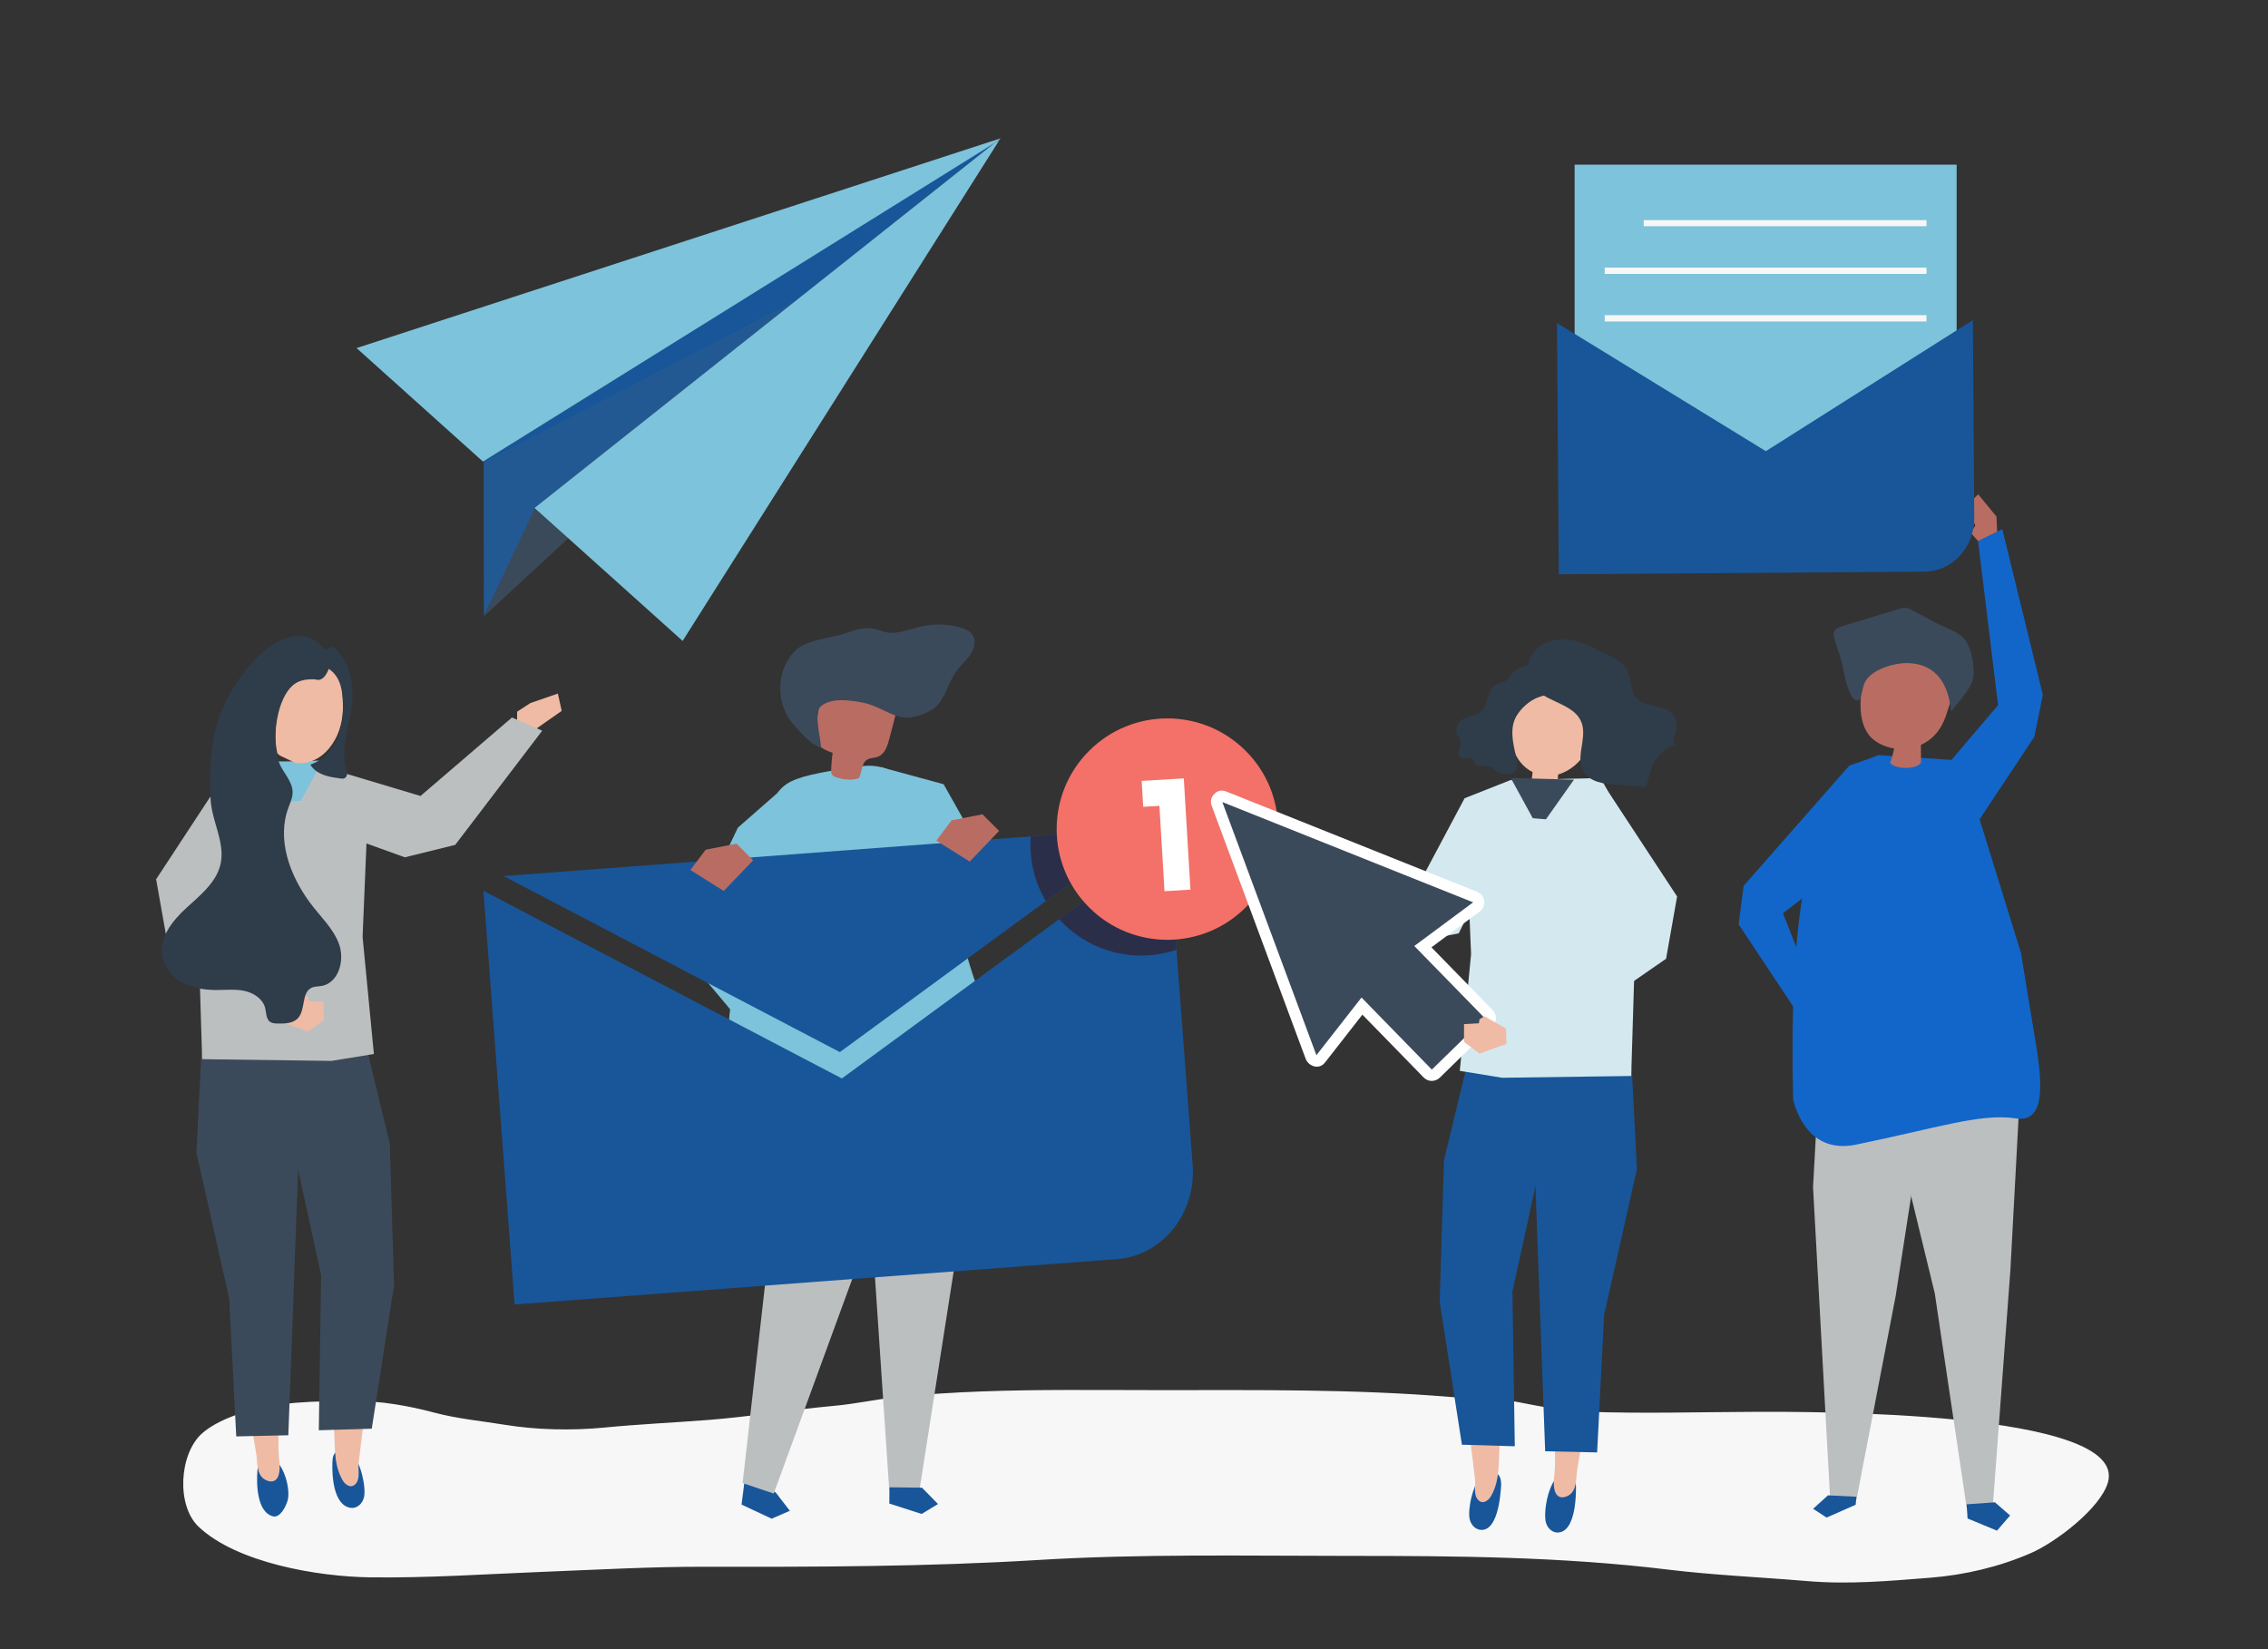 <?xml version="1.0" encoding="UTF-8"?>
<svg xmlns="http://www.w3.org/2000/svg" xmlns:xlink="http://www.w3.org/1999/xlink" width="275pt" height="200pt" viewBox="0 0 275 200" version="1.1">
<rect x="0" y="0" width="275" height="200" fill="#333333" stroke="none"/>
<defs>
<filter id="alpha" filterUnits="objectBoundingBox" x="0%" y="0%" width="100%" height="100%">
  <feColorMatrix type="matrix" in="SourceGraphic" values="0 0 0 0 1 0 0 0 0 1 0 0 0 0 1 0 0 0 1 0"/>
</filter>
<mask id="mask0">
  <g filter="url(#alpha)">
<rect x="0" y="0" width="275" height="200" style="fill:rgb(0%,0%,0%);fill-opacity:0.129;stroke:none;"/>
  </g>
</mask>
<clipPath id="clip1">
  <rect width="275" height="200"/>
</clipPath>
<g id="surface6" clip-path="url(#clip1)">
<path style=" stroke:none;fill-rule:nonzero;fill:rgb(42.745%,43.137%,43.529%);fill-opacity:1;" d="M 58.664 56.051 L 96.312 36.52 L 64.871 61.809 L 58.711 74.535 Z M 58.664 56.051 "/>
</g>
</defs>
<g id="surface1">
<path style=" stroke:none;fill-rule:nonzero;fill:rgb(96.863%,96.863%,96.863%);fill-opacity:1;" d="M 129.332 168.566 C 122.496 168.582 115.656 168.734 108.832 169.426 C 106.262 169.684 103.738 170.258 101.16 170.488 C 96.008 170.953 90.949 171.812 85.777 172.211 C 81.613 172.531 77.434 172.719 73.281 173.125 C 69.387 173.504 65.078 173.418 61.215 172.789 C 58.355 172.324 55.484 172.062 52.672 171.316 C 49.527 170.477 46.109 169.879 42.836 169.902 C 38.164 169.934 33.613 169.938 29.141 171.414 C 27.57 171.93 25.648 172.781 24.457 173.871 C 21.73 176.359 21.359 182.574 24.086 185.156 C 28.676 189.504 38.469 191.211 44.898 191.289 C 51.949 191.379 58.797 190.902 65.855 190.621 C 72.414 190.363 78.957 189.992 85.527 190.004 C 98.949 190.031 112.367 190.004 125.762 189.191 C 138.348 188.422 150.961 188.688 163.574 188.688 C 176.508 188.688 189.355 188.781 202.195 190.344 C 207.789 191.027 213.488 191.266 219.113 191.742 C 224.148 192.172 228.988 191.734 234.004 191.34 C 238.215 191.008 242.398 190.023 246.227 188.359 C 249.254 187.043 254.652 182.949 255.582 179.805 C 258.188 170.988 218.887 171.203 212.852 171.219 C 206.102 171.242 199.301 171.445 192.555 171.211 C 189.719 171.113 186.922 170.609 184.152 170.051 C 181.395 169.504 178.613 169.641 175.816 169.41 C 164.152 168.445 152.465 168.586 140.762 168.586 C 136.953 168.586 133.141 168.555 129.332 168.566 Z M 129.332 168.566 "/>
<path style=" stroke:none;fill-rule:nonzero;fill:rgb(73.725%,74.902%,75.294%);fill-opacity:1;" d="M 244.902 132.836 L 243.766 154.008 L 241.641 182.586 L 238.461 182.816 L 234.598 156.859 L 229.254 134.891 Z M 244.902 132.836 "/>
<path style=" stroke:none;fill-rule:nonzero;fill:rgb(9.412%,33.725%,60%);fill-opacity:1;" d="M 238.574 184.152 L 242.137 185.629 L 243.73 183.789 L 241.891 182.191 L 238.453 182.434 Z M 238.574 184.152 "/>
<path style=" stroke:none;fill-rule:nonzero;fill:rgb(73.725%,74.902%,75.294%);fill-opacity:1;" d="M 220.539 131.254 L 219.836 143.957 L 221.906 181.734 L 225.094 181.895 L 229.863 157.117 L 234.07 129.945 Z M 220.539 131.254 "/>
<path style=" stroke:none;fill-rule:nonzero;fill:rgb(9.412%,33.725%,60%);fill-opacity:1;" d="M 225.004 182.488 L 221.477 184.039 L 219.844 182.977 L 221.648 181.344 L 225.094 181.516 Z M 225.004 182.488 "/>
<path style=" stroke:none;fill-rule:nonzero;fill:rgb(7.059%,40%,78.824%);fill-opacity:1;" d="M 237.824 92.234 L 227.859 91.578 C 227.859 91.578 222.359 92.395 219.156 105.66 C 217.371 113.039 217.211 124.559 217.422 133.328 C 217.703 134.566 219.293 139.984 225.012 138.82 C 234.836 136.816 240.031 135.004 244.371 135.625 C 248.07 136.27 247.551 131.234 246.988 127.398 L 245.039 115.531 Z M 237.824 92.234 "/>
<path style=" stroke:none;fill-rule:nonzero;fill:rgb(72.549%,42.745%,38.431%);fill-opacity:1;" d="M 235.398 79.961 C 232.875 79.512 230.281 79.125 227.797 79.723 C 227.254 79.852 226.672 80.07 226.395 80.555 C 226.289 80.742 226.234 80.957 226.188 81.172 C 225.652 83.547 224.996 87.059 226.629 89.16 C 226.941 89.559 227.352 89.871 227.789 90.121 C 228.371 90.453 229.012 90.668 229.668 90.77 C 229.559 91.359 229.391 91.941 229.176 92.5 C 229.785 93.34 232.461 93.332 232.922 92.484 C 232.918 91.766 232.914 91.051 232.914 90.332 C 233.234 90.188 233.543 90.016 233.828 89.809 C 234.941 89.008 235.645 87.836 236.031 86.543 C 236.449 85.133 237.062 83.785 237.441 82.352 C 237.578 81.828 237.676 81.234 237.387 80.777 C 237.078 80.293 236.449 80.148 235.879 80.047 C 235.719 80.016 235.559 79.988 235.398 79.961 Z M 235.398 79.961 "/>
<path style=" stroke:none;fill-rule:nonzero;fill:rgb(23.137%,29.02%,35.294%);fill-opacity:1;" d="M 227.129 81.645 C 228.332 80.801 230.176 80.379 231.34 80.418 C 234.863 80.527 236.262 83.055 236.578 86.281 C 237.496 85.012 239.25 83.387 239.297 81.797 C 239.332 80.496 239.078 78.738 238.309 77.648 C 237.586 76.629 235.824 76.125 234.766 75.559 C 233.766 75.027 232.77 74.496 231.773 73.965 C 231.566 73.855 231.352 73.742 231.117 73.711 C 230.844 73.672 230.566 73.754 230.301 73.836 C 228.023 74.523 225.746 75.215 223.469 75.906 C 223.031 76.039 222.531 76.227 222.387 76.656 C 222.301 76.922 222.371 77.207 222.441 77.477 C 222.75 78.664 223.301 79.863 223.477 81.066 C 223.648 81.766 224.215 85.352 225.441 84.887 C 225.781 84.273 225.809 83.531 226.066 82.879 C 226.258 82.402 226.641 81.988 227.129 81.645 Z M 227.129 81.645 "/>
<path style=" stroke:none;fill-rule:nonzero;fill:rgb(7.059%,40%,78.824%);fill-opacity:1;" d="M 227.859 91.578 L 224.234 92.848 L 211.418 107.434 L 210.812 112.09 L 217.652 122.398 L 219.223 118.453 L 216.188 110.75 L 220.371 107.543 L 225.578 94.391 Z M 227.859 91.578 "/>
<path style=" stroke:none;fill-rule:nonzero;fill:rgb(7.059%,40%,78.824%);fill-opacity:1;" d="M 235.754 93.168 L 242.273 85.516 L 239.844 65.609 L 242.785 64.172 L 247.699 84.262 L 246.66 89.363 L 239.449 100.23 Z M 235.754 93.168 "/>
<path style=" stroke:none;fill-rule:nonzero;fill:rgb(72.549%,42.745%,38.431%);fill-opacity:1;" d="M 242.156 64.48 L 242.078 62.648 L 239.859 59.949 L 238.469 61.297 L 239.516 63.734 L 238.953 64.609 L 239.844 65.609 Z M 242.156 64.48 "/>
<path style=" stroke:none;fill-rule:nonzero;fill:rgb(93.725%,73.333%,64.706%);fill-opacity:1;" d="M 64.82 88.512 L 68.109 86.211 L 67.641 84.113 L 64.309 85.262 L 62.699 86.312 L 62.699 87.477 Z M 64.82 88.512 "/>
<path style=" stroke:none;fill-rule:nonzero;fill:rgb(9.412%,33.725%,60%);fill-opacity:1;" d="M 33.562 177.219 C 33.223 176.844 32.828 176.641 32.379 176.711 C 31.949 176.781 31.562 177.074 31.387 177.461 C 31.266 177.727 31.238 178.023 31.215 178.316 C 31.09 179.816 31.102 183.379 33.102 183.891 C 33.941 184.109 34.637 182.766 34.863 182.012 C 35.199 180.871 34.699 178.469 33.562 177.219 Z M 33.562 177.219 "/>
<path style=" stroke:none;fill-rule:nonzero;fill:rgb(93.725%,73.333%,64.706%);fill-opacity:1;" d="M 34.273 154.578 L 34.168 163.734 C 34.289 167.801 33.656 171.891 33.773 175.953 C 33.801 176.891 34.047 177.875 33.809 178.801 C 33.578 179.711 32.844 179.871 32.086 179.41 C 31.074 178.797 31.238 177.359 31.07 176.309 C 30.609 173.43 30.062 170.566 29.578 167.691 C 29.344 166.281 29.832 164.305 29.727 162.879 L 28.246 155.203 Z M 34.273 154.578 "/>
<path style=" stroke:none;fill-rule:nonzero;fill:rgb(23.137%,29.02%,35.294%);fill-opacity:1;" d="M 23.816 139.789 L 27.797 157.488 L 28.645 174.199 L 34.961 174.059 L 36.68 127.309 L 24.434 127.531 Z M 23.816 139.789 "/>
<path style=" stroke:none;fill-rule:nonzero;fill:rgb(9.412%,33.725%,60%);fill-opacity:1;" d="M 42.598 176.141 C 42.242 175.789 41.84 175.609 41.398 175.703 C 40.973 175.797 40.602 176.113 40.438 176.512 C 40.328 176.785 40.316 177.086 40.305 177.375 C 40.246 178.887 40.41 182.449 42.422 182.844 C 43.27 183.012 43.934 182.371 44.129 181.605 C 44.418 180.449 43.781 177.328 42.598 176.141 Z M 42.598 176.141 "/>
<path style=" stroke:none;fill-rule:nonzero;fill:rgb(93.725%,73.333%,64.706%);fill-opacity:1;" d="M 39.266 155.863 L 39.801 165.004 C 39.848 167.547 40.184 170.066 40.449 172.586 C 40.691 174.93 40.312 177.371 41.535 179.504 C 41.922 180.172 42.695 180.613 43.238 179.805 C 43.656 179.18 43.406 178.137 43.488 177.426 C 43.816 174.527 44.223 171.641 44.57 168.746 C 44.738 167.324 44.16 165.375 44.199 163.945 L 45.312 156.211 Z M 39.266 155.863 "/>
<path style=" stroke:none;fill-rule:nonzero;fill:rgb(23.137%,29.02%,35.294%);fill-opacity:1;" d="M 47.262 138.707 L 47.777 155.887 L 45.078 173.262 L 38.656 173.453 L 38.938 154.648 L 35.539 139.059 L 34.398 128.852 L 44.594 127.648 Z M 47.262 138.707 "/>
<path style=" stroke:none;fill-rule:nonzero;fill:rgb(73.725%,74.902%,75.294%);fill-opacity:1;" d="M 39.199 92.492 L 28.211 92.23 L 21.844 104.074 L 24.109 115.172 L 24.512 128.449 L 40.18 128.66 L 45.336 127.824 L 43.965 113.637 L 44.684 96.328 Z M 39.199 92.492 "/>
<path style=" stroke:none;fill-rule:nonzero;fill:rgb(73.725%,74.902%,75.294%);fill-opacity:1;" d="M 27.848 93.047 L 18.93 106.629 L 20.27 114.195 L 34.078 123.762 L 36.68 121.488 L 27.449 109.816 L 27.805 102.441 Z M 27.848 93.047 "/>
<path style=" stroke:none;fill-rule:nonzero;fill:rgb(73.725%,74.902%,75.294%);fill-opacity:1;" d="M 38.531 100.16 L 49.086 103.969 L 55.195 102.461 L 65.746 88.613 L 62.074 87.016 L 50.988 96.531 L 40.953 93.527 Z M 38.531 100.16 "/>
<path style=" stroke:none;fill-rule:nonzero;fill:rgb(49.02%,76.471%,85.882%);fill-opacity:1;" d="M 31.461 92.43 L 34.871 97.246 L 36.469 97.113 L 39.141 92.23 Z M 31.461 92.43 "/>
<path style=" stroke:none;fill-rule:nonzero;fill:rgb(93.725%,73.333%,64.706%);fill-opacity:1;" d="M 34.164 122.066 L 34.102 123.922 L 37.371 125.109 L 39.258 123.684 L 39.258 121.523 L 37.438 121.426 L 37.383 120.949 L 36.785 120.566 Z M 34.164 122.066 "/>
<path style=" stroke:none;fill-rule:nonzero;fill:rgb(93.725%,73.333%,64.706%);fill-opacity:1;" d="M 35.488 82.762 C 36.199 82.133 37.016 82.016 37.922 82.012 C 38.352 82.008 38.496 82.117 38.719 82.078 C 38.816 82.062 38.934 82.016 39.094 81.914 C 39.422 81.711 39.711 81.18 39.863 80.746 C 40.703 81.281 41.316 82.242 41.488 83.707 C 41.672 85.301 41.668 86.984 41.121 88.574 C 40.578 90.172 39.41 91.668 37.898 92.262 C 37.812 92.297 37.727 92.324 37.637 92.352 C 36.988 92.566 36.375 92.609 35.805 92.516 L 33.898 91.609 C 33.805 91.527 33.711 91.441 33.625 91.352 C 32.996 88.645 33.672 84.359 35.488 82.762 Z M 35.488 82.762 "/>
<path style=" stroke:none;fill-rule:nonzero;fill:rgb(18.431%,23.529%,28.627%);fill-opacity:1;" d="M 19.656 115.949 C 19.801 116.797 20.234 117.559 20.836 118.184 C 20.883 117.891 20.934 117.602 20.984 117.312 C 20.934 117.602 20.883 117.891 20.836 118.184 C 21.223 118.586 21.676 118.926 22.168 119.188 C 23.414 119.855 24.863 120.066 26.277 120.062 C 27.41 120.059 28.559 119.934 29.664 120.176 C 30.773 120.418 31.867 121.137 32.148 122.234 C 32.301 122.84 32.254 123.602 32.773 123.941 C 33.02 124.102 33.328 124.113 33.625 124.125 C 34.52 124.148 35.539 124.129 36.141 123.461 C 37.074 122.434 36.527 120.371 37.785 119.785 C 38.152 119.613 38.578 119.641 38.98 119.574 C 40.684 119.285 41.516 117.359 41.352 115.59 C 41.316 115.223 41.242 114.863 41.121 114.527 C 40.422 112.566 38.789 111.109 37.551 109.426 C 35.141 106.148 33.512 101.766 34.996 97.883 C 35.137 97.516 35.289 97.148 35.387 96.773 C 35.441 96.566 35.477 96.355 35.48 96.141 C 35.504 94.984 34.641 94.027 34.082 93.012 C 34.031 92.918 33.984 92.816 33.934 92.711 C 33.824 92.457 33.727 92.172 33.648 91.863 C 33.637 91.82 33.629 91.773 33.617 91.727 C 31.906 90.02 31.223 86.852 32.348 84.484 C 32.414 84.352 32.48 84.219 32.551 84.09 C 32.477 84.219 32.41 84.352 32.348 84.484 C 31.223 86.852 31.906 90.02 33.617 91.727 C 32.992 89.012 33.672 84.727 35.484 83.129 C 36.195 82.504 37.012 82.387 37.918 82.379 C 38.348 82.379 38.488 82.488 38.711 82.449 C 38.812 82.434 38.926 82.387 39.09 82.281 C 39.414 82.078 39.703 81.551 39.859 81.117 C 40.699 81.648 41.312 82.613 41.484 84.078 C 41.664 85.672 41.664 87.352 41.117 88.945 C 40.574 90.539 39.406 92.039 37.895 92.629 C 37.809 92.664 37.719 92.695 37.633 92.723 C 37.707 92.859 37.801 92.996 37.926 93.129 C 38.754 94.039 40.082 94.254 41.301 94.41 C 41.449 94.43 41.605 94.449 41.746 94.391 C 41.977 94.301 42.094 94.039 42.094 93.793 C 42.094 93.547 42.004 93.309 41.938 93.074 C 41.227 90.605 42.484 87.781 42.695 85.293 C 42.906 82.809 42.391 80.102 40.398 78.422 C 40.059 78.516 39.73 78.641 39.418 78.801 C 39.387 78.758 39.355 78.719 39.32 78.676 C 36.434 75.211 32.355 78.176 30.164 80.824 C 28.355 83.004 26.848 85.512 26.156 88.281 C 25.512 90.871 25.297 94.676 25.566 97.324 C 25.727 98.871 26.336 100.387 26.664 101.902 C 26.863 102.844 26.953 103.785 26.754 104.734 C 26.336 106.703 24.773 108.148 23.254 109.516 C 23.117 109.871 22.977 110.23 22.844 110.594 C 22.703 110.961 22.57 111.328 22.434 111.707 C 22.348 111.949 22.262 112.195 22.184 112.449 C 22.266 112.199 22.348 111.949 22.434 111.707 C 22.57 111.332 22.707 110.961 22.844 110.594 C 22.98 110.23 23.117 109.871 23.254 109.516 C 23.047 109.703 22.836 109.891 22.629 110.078 C 20.938 111.621 19.27 113.688 19.656 115.949 Z M 34.836 81.629 C 35.062 81.477 35.293 81.344 35.527 81.227 C 35.293 81.344 35.062 81.48 34.836 81.629 Z M 34.836 81.629 "/>
<path style=" stroke:none;fill-rule:nonzero;fill:rgb(49.02%,76.471%,85.882%);fill-opacity:1;" d="M 190.926 19.969 L 237.246 19.969 L 237.246 56.129 L 190.926 56.129 Z M 190.926 19.969 "/>
<path style=" stroke:none;fill-rule:nonzero;fill:rgb(9.412%,33.725%,60%);fill-opacity:1;" d="M 188.789 39.176 L 189.008 69.645 L 233.359 69.324 C 236.715 69.301 239.414 66.375 239.387 62.789 L 239.215 38.816 L 214.113 54.715 Z M 188.789 39.176 "/>
<path style=" stroke:none;fill-rule:nonzero;fill:rgb(96.863%,96.863%,96.863%);fill-opacity:1;" d="M 199.305 26.699 L 233.594 26.699 L 233.594 27.434 L 199.305 27.434 Z M 199.305 26.699 "/>
<path style=" stroke:none;fill-rule:nonzero;fill:rgb(96.863%,96.863%,96.863%);fill-opacity:1;" d="M 194.574 32.453 L 233.594 32.453 L 233.594 33.219 L 194.574 33.219 Z M 194.574 32.453 "/>
<path style=" stroke:none;fill-rule:nonzero;fill:rgb(96.863%,96.863%,96.863%);fill-opacity:1;" d="M 194.574 38.223 L 233.594 38.223 L 233.594 38.988 L 194.574 38.988 Z M 194.574 38.223 "/>
<path style=" stroke:none;fill-rule:nonzero;fill:rgb(9.412%,33.725%,60%);fill-opacity:1;" d="M 65.051 61.434 L 58.664 74.746 L 58.648 55.91 L 121.328 16.773 Z M 65.051 61.434 "/>
<use xlink:href="#surface6" mask="url(#mask0)"/>
<path style=" stroke:none;fill-rule:nonzero;fill:rgb(23.137%,29.02%,35.294%);fill-opacity:1;" d="M 58.664 74.746 L 64.859 61.637 L 121.191 16.965 Z M 58.664 74.746 "/>
<path style=" stroke:none;fill-rule:nonzero;fill:rgb(43.922%,49.804%,46.275%);fill-opacity:1;" d="M 121.191 16.965 L 121.328 16.773 L 120.602 17.336 Z M 121.191 16.965 "/>
<path style=" stroke:none;fill-rule:nonzero;fill:rgb(49.02%,76.471%,85.882%);fill-opacity:1;" d="M 121.191 16.965 L 120.602 17.336 L 64.875 61.555 L 64.809 61.594 L 82.77 77.727 Z M 121.191 16.965 "/>
<path style=" stroke:none;fill-rule:nonzero;fill:rgb(49.02%,76.471%,85.882%);fill-opacity:1;" d="M 121.328 16.773 L 43.234 42.211 L 58.559 55.977 L 120.602 17.336 Z M 121.328 16.773 "/>
<path style=" stroke:none;fill-rule:nonzero;fill:rgb(9.412%,33.725%,60%);fill-opacity:1;" d="M 90.164 180.512 L 89.914 182.465 L 93.566 184.176 L 95.773 183.219 L 94.07 181.016 L 90.418 178.559 Z M 90.164 180.512 "/>
<path style=" stroke:none;fill-rule:nonzero;fill:rgb(73.725%,74.902%,75.294%);fill-opacity:1;" d="M 90.043 179.859 L 92.859 154.961 L 89.469 127.086 L 90.234 121.156 L 105.375 120.578 L 105.922 130.23 L 103.379 154.996 L 93.816 181.129 Z M 90.043 179.859 "/>
<path style=" stroke:none;fill-rule:nonzero;fill:rgb(49.02%,76.471%,85.882%);fill-opacity:1;" d="M 106.797 93.031 L 114.414 95.105 L 123.219 110.715 L 119.047 114.578 L 113.176 107.621 Z M 106.797 93.031 "/>
<path style=" stroke:none;fill-rule:nonzero;fill:rgb(73.725%,74.902%,75.294%);fill-opacity:1;" d="M 116.484 123.371 L 116.523 148.496 L 111.469 180.844 L 107.828 180.805 L 105.824 150.891 L 101.141 120.953 Z M 116.484 123.371 "/>
<path style=" stroke:none;fill-rule:nonzero;fill:rgb(9.412%,33.725%,60%);fill-opacity:1;" d="M 107.832 182.34 L 111.75 183.602 L 113.738 182.398 L 111.789 180.414 L 107.852 180.371 Z M 107.832 182.34 "/>
<path style=" stroke:none;fill-rule:nonzero;fill:rgb(49.02%,76.471%,85.882%);fill-opacity:1;" d="M 87.902 131.914 C 87.938 130.824 87.996 129.918 88.008 129.594 C 88.086 126.672 88.344 123.758 88.711 120.859 C 89.039 118.258 89.453 111.809 89.898 109.227 C 90.266 107.094 91.547 101.77 92.469 99.793 C 94.77 94.871 94.059 94.422 104.16 92.957 C 108.586 92.316 109.633 95.074 113.254 98.246 C 113.609 98.559 113.59 100.422 113.672 100.918 C 113.816 101.789 113.977 102.652 114.152 103.516 C 114.293 104.195 114.449 104.871 114.621 105.547 C 114.621 105.547 117.66 119.371 119.672 122.309 C 121.68 125.242 125.828 129.348 118.887 131.855 C 117.656 132.254 116.422 132.633 115.137 132.832 C 115.137 132.832 109.461 132.203 106.539 132.223 C 103.852 132.242 101.148 132.516 98.504 132.969 C 96.738 133.266 94.934 133.695 93.352 134.52 C 91.84 135.309 90.754 136.469 89.219 137.281 C 89.074 137.359 88.914 137.441 88.75 137.418 C 87.871 137.297 87.828 134.207 87.902 131.914 Z M 87.902 131.914 "/>
<path style=" stroke:none;fill-rule:nonzero;fill:rgb(72.549%,42.745%,38.431%);fill-opacity:1;" d="M 104.168 94.344 C 103.656 94.598 102.453 94.688 101.199 94.195 C 100.949 94.094 100.777 93.852 100.781 93.578 C 100.789 92.816 100.852 92.059 100.961 91.301 C 100.023 90.973 98.934 90.477 98.77 89.492 C 98.719 89.184 98.773 88.863 98.824 88.555 C 99.047 87.273 99.266 85.996 99.488 84.715 C 99.566 84.273 99.645 83.816 99.887 83.438 C 100.309 82.773 101.129 82.48 101.906 82.344 C 103.887 82 106.047 82.43 107.582 83.727 C 107.992 84.074 108.363 84.488 108.543 84.992 C 108.82 85.77 108.613 86.629 108.402 87.426 C 108.211 88.164 108.016 88.898 107.824 89.637 C 107.602 90.484 107.277 91.445 106.461 91.766 C 106.031 91.934 105.516 91.887 105.125 92.137 C 104.434 92.578 104.527 93.609 104.168 94.344 Z M 104.168 94.344 "/>
<path style=" stroke:none;fill-rule:nonzero;fill:rgb(23.137%,29.02%,35.294%);fill-opacity:1;" d="M 115.609 81.949 C 115.801 81.629 116.012 81.324 116.246 81.031 C 116.754 80.406 117.383 79.871 117.789 79.172 C 118.199 78.477 118.344 77.535 117.852 76.895 C 117.535 76.484 117.023 76.273 116.523 76.129 C 114.879 75.641 113.102 75.609 111.438 76.031 C 109.855 76.434 108.438 77.102 106.844 76.508 C 105.344 75.949 104.262 76.176 102.699 76.734 C 101.004 77.34 98.73 77.484 97.195 78.336 C 96.555 78.691 96.043 79.246 95.645 79.863 C 94.266 81.996 94.258 84.934 95.629 87.07 C 95.934 87.551 96.301 87.988 96.688 88.406 C 97.488 89.273 98.441 90.344 99.543 90.664 C 99.566 89.684 98.672 86.578 99.426 85.773 C 100.625 84.496 103.336 84.941 104.824 85.258 C 106.445 85.602 107.891 86.75 109.496 86.996 C 110.656 87.172 112.133 86.605 113.113 86.004 C 114.332 85.27 114.898 83.113 115.609 81.949 Z M 115.609 81.949 "/>
<path style=" stroke:none;fill-rule:nonzero;fill:rgb(49.02%,76.471%,85.882%);fill-opacity:1;" d="M 95.773 94.848 L 89.469 100.371 L 82.441 115.145 L 91.316 125.707 L 92.848 119.801 Z M 95.773 94.848 "/>
<path style=" stroke:none;fill-rule:nonzero;fill:rgb(9.412%,33.725%,60%);fill-opacity:1;" d="M 138.961 100.379 L 61.059 106.242 L 101.836 127.594 Z M 138.961 100.379 "/>
<path style=" stroke:none;fill-rule:nonzero;fill:rgb(9.412%,33.725%,60%);fill-opacity:1;" d="M 58.617 108.031 L 62.395 158.199 L 135.422 152.699 C 140.941 152.285 145.059 147.164 144.613 141.258 L 141.641 101.781 L 102.078 130.789 Z M 58.617 108.031 "/>
<path style=" stroke:none;fill-rule:nonzero;fill:rgb(16.863%,18.039%,28.627%);fill-opacity:1;" d="M 124.984 101.43 C 124.934 102.102 124.93 102.781 124.984 103.469 C 125.141 105.594 125.789 107.57 126.809 109.289 L 138.961 100.379 Z M 124.984 101.43 "/>
<path style=" stroke:none;fill-rule:nonzero;fill:rgb(16.863%,18.039%,28.627%);fill-opacity:1;" d="M 139.375 115.848 C 140.516 115.762 141.613 115.535 142.648 115.188 L 141.641 101.781 L 128.418 111.477 C 131.105 114.434 135.078 116.172 139.375 115.848 Z M 139.375 115.848 "/>
<path style=" stroke:none;fill-rule:nonzero;fill:rgb(95.294%,44.314%,40.784%);fill-opacity:1;" d="M 151.043 91.059 C 145.797 85.812 137.297 85.812 132.055 91.059 C 126.812 96.301 126.812 104.801 132.055 110.043 C 137.297 115.285 145.797 115.285 151.043 110.043 C 156.285 104.801 156.285 96.301 151.043 91.059 Z M 151.043 91.059 "/>
<path style=" stroke:none;fill-rule:nonzero;fill:rgb(100%,100%,100%);fill-opacity:1;" d="M 144.344 107.891 L 141.199 108.078 L 140.582 97.727 L 138.617 97.844 L 138.43 94.703 L 143.539 94.398 Z M 144.344 107.891 "/>
<path style=" stroke:none;fill-rule:nonzero;fill:rgb(9.412%,33.725%,60%);fill-opacity:1;" d="M 188.754 179.156 C 189.094 178.781 189.488 178.578 189.934 178.648 C 190.363 178.719 190.746 179.008 190.926 179.398 C 191.047 179.664 191.07 179.957 191.094 180.246 C 191.059 179.801 191.367 185.262 189.211 185.812 C 188.375 186.027 187.68 185.434 187.457 184.68 C 187.121 183.547 187.617 180.402 188.754 179.156 Z M 188.754 179.156 "/>
<path style=" stroke:none;fill-rule:nonzero;fill:rgb(93.725%,73.333%,64.706%);fill-opacity:1;" d="M 188.043 156.566 L 188.148 165.699 C 188.023 169.754 188.66 173.836 188.539 177.891 C 188.512 178.824 188.266 179.809 188.504 180.734 C 188.734 181.637 189.469 181.797 190.223 181.34 C 191.234 180.727 191.07 179.293 191.238 178.246 C 191.699 175.375 192.242 172.516 192.727 169.645 C 192.961 168.238 192.473 166.266 192.578 164.844 C 192.578 164.844 194.055 157.188 194.055 157.188 Z M 188.043 156.566 "/>
<path style=" stroke:none;fill-rule:nonzero;fill:rgb(9.412%,33.725%,60%);fill-opacity:1;" d="M 198.477 141.809 L 194.504 159.465 L 193.656 176.141 L 187.355 176 L 185.641 129.355 L 197.859 129.578 Z M 198.477 141.809 "/>
<path style=" stroke:none;fill-rule:nonzero;fill:rgb(9.412%,33.725%,60%);fill-opacity:1;" d="M 179.734 178.824 C 180.086 178.473 180.492 178.293 180.934 178.387 C 181.359 178.48 181.73 178.797 181.891 179.195 C 182 179.469 182.012 179.766 182.023 180.055 C 182.004 179.59 181.996 185.102 179.91 185.512 C 179.066 185.676 178.398 185.039 178.211 184.273 C 177.922 183.121 178.551 180.004 179.734 178.824 Z M 179.734 178.824 "/>
<path style=" stroke:none;fill-rule:nonzero;fill:rgb(93.725%,73.333%,64.706%);fill-opacity:1;" d="M 183.059 157.848 L 182.523 166.965 C 182.48 169.5 182.141 172.012 181.879 174.531 C 181.637 176.867 182.016 179.301 180.793 181.43 C 180.41 182.098 179.637 182.539 179.094 181.73 C 178.676 181.105 178.922 180.066 178.844 179.355 C 178.516 176.465 178.109 173.582 177.762 170.691 C 177.594 169.277 178.172 167.328 178.137 165.902 C 178.137 165.902 177.023 158.188 177.023 158.188 Z M 183.059 157.848 "/>
<path style=" stroke:none;fill-rule:nonzero;fill:rgb(9.412%,33.725%,60%);fill-opacity:1;" d="M 175.082 140.727 L 174.566 157.871 L 177.258 175.203 L 183.672 175.395 L 183.387 156.637 L 186.781 141.078 L 187.922 130.895 L 177.746 129.695 Z M 175.082 140.727 "/>
<path style=" stroke:none;fill-rule:nonzero;fill:rgb(82.745%,91.373%,93.725%);fill-opacity:1;" d="M 183.129 94.613 L 194.09 94.352 L 200.445 106.172 L 198.188 117.242 L 197.785 130.488 L 182.148 130.703 L 177.004 129.867 L 178.371 115.711 L 177.586 96.805 Z M 183.129 94.613 "/>
<path style=" stroke:none;fill-rule:nonzero;fill:rgb(82.745%,91.373%,93.725%);fill-opacity:1;" d="M 194.453 95.168 L 203.352 108.719 L 202.016 116.27 L 188.234 125.816 L 185.641 123.547 L 194.852 111.902 L 194.496 104.543 Z M 194.453 95.168 "/>
<path style=" stroke:none;fill-rule:nonzero;fill:rgb(82.745%,91.373%,93.725%);fill-opacity:1;" d="M 182.582 101.773 L 176.871 113.191 L 170.719 114.414 L 155.379 107.715 L 158.023 104.715 L 172.012 107.273 L 177.586 96.805 Z M 182.582 101.773 "/>
<path style=" stroke:none;fill-rule:nonzero;fill:rgb(93.725%,73.333%,64.706%);fill-opacity:1;" d="M 183.816 85.434 C 185.469 80.629 191.809 82.43 193.117 86.707 C 193.969 89.496 191.816 93.117 188.926 93.922 C 188.914 94.031 188.902 94.133 188.902 94.219 C 188.898 94.668 188.844 95.109 188.781 95.559 C 188.754 95.727 186.227 95.238 185.941 95.184 C 185.844 95.164 185.734 95.137 185.68 95.051 C 185.578 94.891 185.746 94.426 185.762 94.25 C 185.785 94.043 185.805 93.832 185.828 93.625 C 184.402 92.93 183.504 91.449 183.25 89.938 C 182.996 88.418 183.32 86.875 183.816 85.434 Z M 183.816 85.434 "/>
<path style=" stroke:none;fill-rule:nonzero;fill:rgb(18.431%,23.529%,28.627%);fill-opacity:1;" d="M 187.953 81.09 C 188.293 81.434 188.426 81.918 188.523 82.379 C 188.582 82.656 188.637 82.941 188.574 83.215 C 188.34 84.305 187.258 84.246 186.422 84.602 C 185.391 85.031 184.504 85.832 183.926 86.75 C 183.02 88.191 183.426 90.039 183.797 91.629 C 183.926 92.188 184.184 93.016 183.75 93.516 C 183.309 94.023 182.289 93.945 181.762 93.684 C 181.281 93.449 180.883 93.004 180.355 92.918 C 179.797 92.824 179.039 93.07 178.773 92.555 C 178.703 92.414 178.695 92.238 178.605 92.105 C 178.297 91.664 177.523 92.18 177.086 91.867 C 176.82 91.676 176.82 91.266 176.914 90.941 C 177.004 90.617 177.156 90.289 177.094 89.961 C 177.039 89.676 176.836 89.453 176.707 89.195 C 176.457 88.684 176.547 88.023 176.914 87.594 C 177.605 86.793 178.941 86.945 179.684 86.191 C 180.066 85.801 180.219 85.234 180.359 84.703 C 180.504 84.168 180.676 83.605 181.086 83.242 C 181.598 82.797 182.332 82.871 182.832 82.34 C 183.129 82.027 183.324 81.621 183.656 81.352 C 184.094 80.992 184.945 80.719 185.488 80.535 C 186.348 80.254 187.309 80.438 187.953 81.09 Z M 187.953 81.09 "/>
<path style=" stroke:none;fill-rule:nonzero;fill:rgb(18.431%,23.529%,28.627%);fill-opacity:1;" d="M 191.965 88.758 C 191.996 90.336 191.211 92.047 191.938 93.441 C 192.672 94.844 194.504 95.098 196.066 95.172 C 196.324 95.184 199.621 95.469 199.637 95.406 C 199.883 94.301 200.137 93.18 200.711 92.211 C 201.289 91.246 202.25 90.445 203.352 90.375 C 203.035 90.32 202.875 89.93 202.91 89.602 C 202.949 89.273 203.117 88.977 203.215 88.664 C 203.457 87.887 203.223 86.984 202.637 86.438 C 201.473 85.352 199.359 85.801 198.359 84.555 C 197.738 83.781 197.812 82.656 197.488 81.711 C 196.859 79.887 194.859 79.504 193.363 78.676 C 191.789 77.809 190.301 77.328 188.48 77.633 C 186.223 78.012 184.543 80.309 185.414 82.469 C 186.531 85.246 190.996 85.004 191.832 87.824 C 191.922 88.129 191.961 88.441 191.965 88.758 Z M 191.965 88.758 "/>
<path style=" stroke:none;fill-rule:nonzero;fill:rgb(23.137%,29.02%,35.294%);fill-opacity:1;" d="M 190.848 94.551 L 187.449 99.359 L 185.852 99.227 L 183.184 94.352 Z M 190.848 94.551 "/>
<path style=" stroke:none;fill-rule:nonzero;fill:rgb(100%,100%,100%);fill-opacity:1;" d="M 173.605 130.707 C 173.336 130.707 173.09 130.605 172.91 130.422 L 165.164 122.484 L 160.355 128.641 C 160.184 128.859 159.941 128.98 159.672 128.98 C 159.25 128.98 158.82 128.676 158.672 128.273 L 147.266 97.57 C 147.129 97.199 147.207 96.836 147.48 96.582 C 147.645 96.371 147.887 96.246 148.148 96.246 C 148.27 96.246 148.391 96.273 148.516 96.32 L 178.922 108.48 C 179.297 108.629 179.547 108.938 179.594 109.305 C 179.641 109.668 179.48 110.023 179.16 110.262 L 172.996 114.836 L 180.723 122.762 C 181.102 123.148 181.102 123.797 180.719 124.168 L 174.312 130.418 C 174.129 130.602 173.871 130.707 173.605 130.707 Z M 165.062 119.977 C 165.34 119.977 165.613 120.086 165.789 120.27 L 173.633 128.309 L 178.613 123.449 L 170.789 115.426 C 170.582 115.219 170.48 114.949 170.504 114.668 C 170.527 114.367 170.691 114.082 170.953 113.887 L 176.605 109.691 L 149.926 99.023 L 159.93 125.961 L 164.348 120.305 C 164.512 120.098 164.77 119.977 165.062 119.977 Z M 165.062 119.977 "/>
<path style=" stroke:none;fill-rule:nonzero;fill:rgb(100%,100%,100%);fill-opacity:1;" d="M 180.992 122.5 L 177.254 118.664 L 173.566 114.887 L 176.129 112.98 L 179.387 110.566 C 179.816 110.246 180.031 109.758 179.969 109.258 C 179.902 108.754 179.566 108.332 179.062 108.133 L 168.727 104 L 152.391 97.469 L 150.168 96.578 L 148.652 95.977 C 148.488 95.906 148.316 95.875 148.148 95.875 C 147.781 95.875 147.441 96.039 147.203 96.328 C 146.836 96.684 146.727 97.199 146.914 97.703 L 147.324 98.809 L 150.789 108.141 L 156.914 124.633 L 157.621 126.539 L 158.316 128.406 C 158.52 128.957 159.086 129.359 159.668 129.359 C 160.059 129.359 160.406 129.184 160.648 128.871 L 163.094 125.738 L 165.191 123.051 L 168.094 126.023 L 171.59 129.609 L 172.637 130.684 C 172.891 130.941 173.234 131.086 173.602 131.086 C 173.965 131.086 174.32 130.941 174.578 130.691 L 177.73 127.613 L 180.984 124.441 C 181.52 123.914 181.523 123.047 180.992 122.5 Z M 180.461 123.902 C 178.324 125.984 176.191 128.07 174.055 130.152 C 173.934 130.27 173.766 130.332 173.605 130.332 C 173.449 130.332 173.293 130.273 173.176 130.156 C 172.828 129.801 172.48 129.441 172.129 129.086 C 169.797 126.695 167.465 124.305 165.137 121.914 C 163.441 124.078 161.754 126.242 160.059 128.406 C 159.953 128.547 159.812 128.602 159.672 128.602 C 159.398 128.602 159.113 128.391 159.02 128.141 C 158.551 126.883 158.086 125.625 157.617 124.367 C 155.574 118.871 153.531 113.371 151.492 107.875 C 150.199 104.395 148.906 100.918 147.613 97.438 C 147.516 97.176 147.602 96.969 147.758 96.836 C 147.848 96.707 147.984 96.621 148.148 96.621 C 148.219 96.621 148.297 96.637 148.375 96.668 C 149.621 97.164 150.867 97.664 152.113 98.164 C 157.559 100.34 163.004 102.516 168.449 104.695 C 171.891 106.074 175.34 107.449 178.785 108.828 C 179.297 109.035 179.391 109.629 178.941 109.965 C 176.77 111.574 174.602 113.184 172.43 114.797 C 172.613 114.984 172.797 115.168 172.977 115.355 C 175.469 117.914 177.961 120.469 180.457 123.023 C 180.688 123.262 180.703 123.664 180.461 123.902 Z M 180.461 123.902 "/>
<path style=" stroke:none;fill-rule:nonzero;fill:rgb(100%,100%,100%);fill-opacity:1;" d="M 171.051 115.164 C 170.75 114.855 170.852 114.426 171.172 114.191 C 173.238 112.656 175.301 111.125 177.363 109.594 C 176.484 109.242 175.602 108.891 174.719 108.539 C 169.273 106.359 163.828 104.184 158.387 102.004 C 155.348 100.789 152.312 99.578 149.273 98.363 C 149.586 99.199 149.898 100.039 150.207 100.875 C 152.25 106.371 154.293 111.871 156.332 117.367 C 157.488 120.484 158.648 123.602 159.809 126.719 C 161.418 124.66 163.027 122.598 164.637 120.539 C 164.738 120.41 164.895 120.355 165.059 120.355 C 165.23 120.355 165.406 120.422 165.516 120.531 C 165.867 120.891 166.215 121.246 166.566 121.605 C 168.918 124.016 171.27 126.426 173.621 128.836 C 175.461 127.043 177.297 125.25 179.137 123.453 C 178.934 123.246 178.734 123.039 178.531 122.832 C 176.039 120.277 173.547 117.719 171.051 115.164 Z M 173.637 127.777 L 172.078 126.18 L 167.105 121.078 L 166.945 120.918 L 166.059 120.008 C 165.809 119.75 165.445 119.602 165.062 119.602 C 164.656 119.602 164.289 119.773 164.051 120.074 L 161.637 123.168 L 160.047 125.203 L 158.844 121.965 L 157.039 117.109 L 150.914 100.613 L 150.57 99.688 L 158.109 102.703 L 174.445 109.234 L 175.801 109.773 L 175.844 109.793 L 173.879 111.25 L 170.727 113.586 C 170.379 113.848 170.16 114.23 170.129 114.637 C 170.098 115.027 170.234 115.398 170.516 115.691 L 174.258 119.523 L 177.996 123.359 L 178.078 123.445 Z M 173.637 127.777 "/>
<path style=" stroke:none;fill-rule:nonzero;fill:rgb(23.137%,29.02%,35.294%);fill-opacity:1;" d="M 148.211 97.27 L 159.617 127.969 L 165.086 120.973 L 173.613 129.715 L 180.02 123.465 L 171.488 114.723 L 178.621 109.43 Z M 148.211 97.27 "/>
<path style=" stroke:none;fill-rule:nonzero;fill:rgb(93.725%,73.333%,64.706%);fill-opacity:1;" d="M 182.602 124.738 L 182.66 126.59 L 179.395 127.777 L 177.516 126.352 L 177.516 124.199 L 179.328 124.098 L 179.387 123.625 L 179.984 123.242 Z M 182.602 124.738 "/>
<path style=" stroke:none;fill-rule:nonzero;fill:rgb(72.549%,42.745%,38.431%);fill-opacity:1;" d="M 83.715 105.512 L 85.562 103.047 L 89.309 102.316 L 91.324 104.328 L 87.754 108.051 Z M 83.715 105.512 "/>
<path style=" stroke:none;fill-rule:nonzero;fill:rgb(72.549%,42.745%,38.431%);fill-opacity:1;" d="M 113.535 101.945 L 115.379 99.484 L 119.129 98.754 L 121.145 100.766 L 117.574 104.488 Z M 113.535 101.945 "/>
</g>
</svg>
